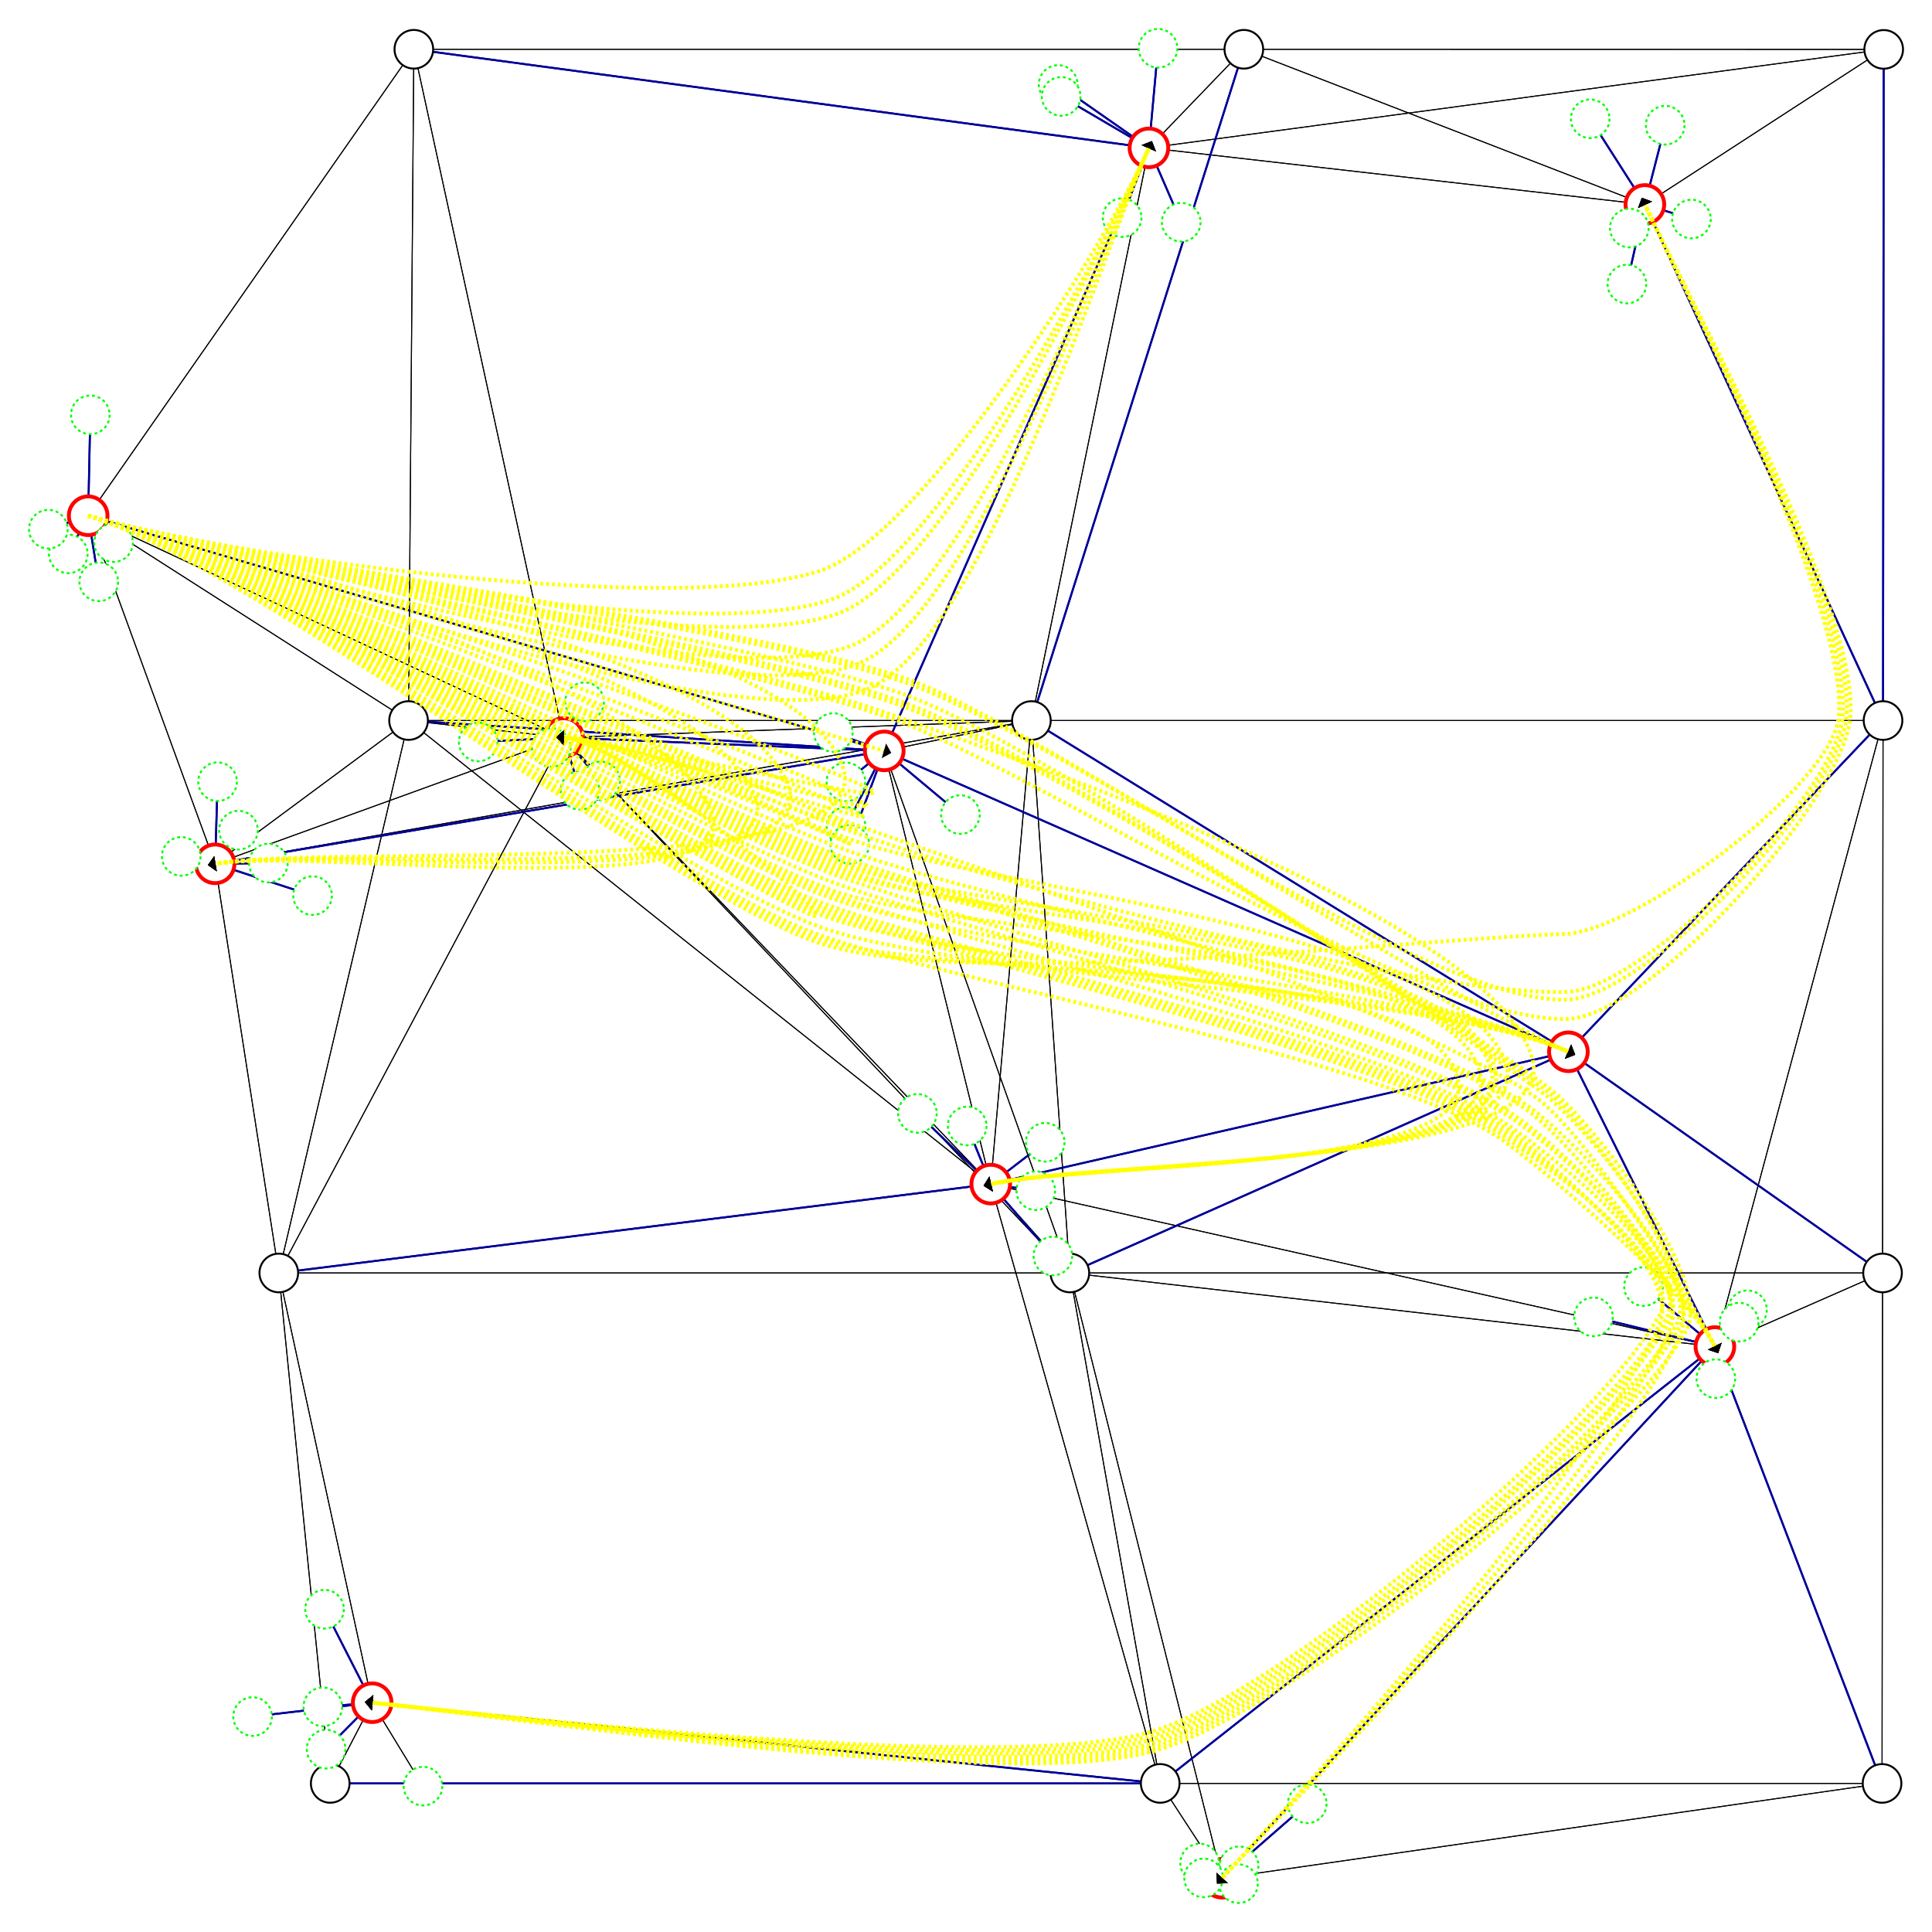 <svg version="1.1" xmlns="http://www.w3.org/2000/svg" viewBox="0 0 2000 2000" >
    <defs>
        <marker id="arrowhead" orient="auto" markerWidth="2" markerHeight="4" refX="0.1" refY="2">
            <path d="M0,0 V4 L2,2 Z" fill="#000000" />
        </marker>
    </defs>
    <style type="text/css">
        .device{
            fill:#FFFFFF;
            stroke:#000000;
            stroke-width:2;
        }
        .device-database{
            stroke:#FF0000;
            stroke-width:4;
        }
        .device-sensor{
            stroke:#00FF00;
            stroke-dasharray:3;
        }
        .connection{
            stroke-width:1;
            stroke:#000000;
        }
        .connectionInRouting{
            stroke-width:2;
            stroke:#000099;
        }
        .message{
            stroke-width:4;
            marker-end:url(#arrowhead);
            fill-opacity:0;
            stroke-dasharray:3;
        }
        .message-query{
            stroke:#FF0000;
        }
        .message-create{
            stroke:#00FF00;
        }
        .message-modify{
            stroke:#FFFF00;
        }
        .message-response{
            stroke:#FF00FF;
        }
        .message-operatorgraph{
            stroke:#00FFFF;
        }
        .message-intermediate{
            stroke:#0000FF;
        }
    </style>
    <rect width="100%" height="100%" fill="#FFFFFF"/>
    <line x1="1623.603" y1="1088.812" x2="915.378" y2="777.345" class="connection" />
    <line x1="1623.603" y1="1088.812" x2="1775.249" y2="1393.957" class="connection" />
    <line x1="1623.603" y1="1088.812" x2="1025.623" y2="1225.783" class="connection" />
    <line x1="1623.603" y1="1088.812" x2="1949.302" y2="745.897" class="connection" />
    <line x1="1623.603" y1="1088.812" x2="1067.71" y2="745.897" class="connection" />
    <line x1="1623.603" y1="1088.812" x2="1948.804" y2="1317.766" class="connection" />
    <line x1="1623.603" y1="1088.812" x2="1107.511" y2="1317.766" class="connection" />
    <line x1="1702.777" y1="211.664" x2="1750.98" y2="226.746" class="connection" />
    <line x1="1702.777" y1="211.664" x2="1723.812" y2="129.639" class="connection" />
    <line x1="1702.777" y1="211.664" x2="1686.654" y2="236.061" class="connection" />
    <line x1="1702.777" y1="211.664" x2="1646.162" y2="122.976" class="connection" />
    <line x1="1702.777" y1="211.664" x2="1684.134" y2="294.06" class="connection" />
    <line x1="1702.777" y1="211.664" x2="1189.371" y2="153.084" class="connection" />
    <line x1="1702.777" y1="211.664" x2="1950.0" y2="51.124" class="connection" />
    <line x1="1702.777" y1="211.664" x2="1287.61" y2="51.009" class="connection" />
    <line x1="1702.777" y1="211.664" x2="1949.302" y2="745.897" class="connection" />
    <line x1="1189.371" y1="153.084" x2="1095.418" y2="87.473" class="connection" />
    <line x1="1189.371" y1="153.084" x2="1161.619" y2="225.32" class="connection" />
    <line x1="1189.371" y1="153.084" x2="1198.783" y2="50.0" class="connection" />
    <line x1="1189.371" y1="153.084" x2="1222.778" y2="230.084" class="connection" />
    <line x1="1189.371" y1="153.084" x2="1098.537" y2="99.819" class="connection" />
    <line x1="1189.371" y1="153.084" x2="1702.777" y2="211.664" class="connection" />
    <line x1="1189.371" y1="153.084" x2="915.378" y2="777.345" class="connection" />
    <line x1="1189.371" y1="153.084" x2="1950.0" y2="51.124" class="connection" />
    <line x1="1189.371" y1="153.084" x2="1287.61" y2="51.009" class="connection" />
    <line x1="1189.371" y1="153.084" x2="428.406" y2="51.009" class="connection" />
    <line x1="1189.371" y1="153.084" x2="1067.71" y2="745.897" class="connection" />
    <line x1="915.378" y1="777.345" x2="875.812" y2="855.524" class="connection" />
    <line x1="915.378" y1="777.345" x2="875.699" y2="809.451" class="connection" />
    <line x1="915.378" y1="777.345" x2="994.198" y2="843.255" class="connection" />
    <line x1="915.378" y1="777.345" x2="862.603" y2="758.331" class="connection" />
    <line x1="915.378" y1="777.345" x2="879.723" y2="874.034" class="connection" />
    <line x1="915.378" y1="777.345" x2="1623.603" y2="1088.812" class="connection" />
    <line x1="915.378" y1="777.345" x2="1189.371" y2="153.084" class="connection" />
    <line x1="915.378" y1="777.345" x2="1025.623" y2="1225.783" class="connection" />
    <line x1="915.378" y1="777.345" x2="583.434" y2="763.518" class="connection" />
    <line x1="915.378" y1="777.345" x2="91.289" y2="533.897" class="connection" />
    <line x1="915.378" y1="777.345" x2="222.701" y2="894.231" class="connection" />
    <line x1="915.378" y1="777.345" x2="1067.71" y2="745.897" class="connection" />
    <line x1="915.378" y1="777.345" x2="422.934" y2="745.897" class="connection" />
    <line x1="915.378" y1="777.345" x2="1107.511" y2="1317.766" class="connection" />
    <line x1="1775.249" y1="1393.957" x2="1776.243" y2="1427.197" class="connection" />
    <line x1="1775.249" y1="1393.957" x2="1701.336" y2="1331.866" class="connection" />
    <line x1="1775.249" y1="1393.957" x2="1649.559" y2="1363.231" class="connection" />
    <line x1="1775.249" y1="1393.957" x2="1809" y2="1355.894" class="connection" />
    <line x1="1775.249" y1="1393.957" x2="1800.34" y2="1368.695" class="connection" />
    <line x1="1775.249" y1="1393.957" x2="1623.603" y2="1088.812" class="connection" />
    <line x1="1775.249" y1="1393.957" x2="1025.623" y2="1225.783" class="connection" />
    <line x1="1775.249" y1="1393.957" x2="1264.976" y2="1944.317" class="connection" />
    <line x1="1775.249" y1="1393.957" x2="1949.302" y2="745.897" class="connection" />
    <line x1="1775.249" y1="1393.957" x2="1948.804" y2="1317.766" class="connection" />
    <line x1="1775.249" y1="1393.957" x2="1107.511" y2="1317.766" class="connection" />
    <line x1="1775.249" y1="1393.957" x2="1948.307" y2="1846.175" class="connection" />
    <line x1="1775.249" y1="1393.957" x2="1201.043" y2="1846.175" class="connection" />
    <line x1="1025.623" y1="1225.783" x2="1089.966" y2="1300.23" class="connection" />
    <line x1="1025.623" y1="1225.783" x2="1081.982" y2="1182.499" class="connection" />
    <line x1="1025.623" y1="1225.783" x2="1001.232" y2="1165.628" class="connection" />
    <line x1="1025.623" y1="1225.783" x2="1072.244" y2="1232.585" class="connection" />
    <line x1="1025.623" y1="1225.783" x2="949.681" y2="1152.606" class="connection" />
    <line x1="1025.623" y1="1225.783" x2="1623.603" y2="1088.812" class="connection" />
    <line x1="1025.623" y1="1225.783" x2="915.378" y2="777.345" class="connection" />
    <line x1="1025.623" y1="1225.783" x2="1775.249" y2="1393.957" class="connection" />
    <line x1="1025.623" y1="1225.783" x2="583.434" y2="763.518" class="connection" />
    <line x1="1025.623" y1="1225.783" x2="1067.71" y2="745.897" class="connection" />
    <line x1="1025.623" y1="1225.783" x2="422.934" y2="745.897" class="connection" />
    <line x1="1025.623" y1="1225.783" x2="1107.511" y2="1317.766" class="connection" />
    <line x1="1025.623" y1="1225.783" x2="288.605" y2="1317.766" class="connection" />
    <line x1="1025.623" y1="1225.783" x2="1201.043" y2="1846.175" class="connection" />
    <line x1="1264.976" y1="1944.317" x2="1353.25" y2="1867.257" class="connection" />
    <line x1="1264.976" y1="1944.317" x2="1282.704" y2="1931.492" class="connection" />
    <line x1="1264.976" y1="1944.317" x2="1282.062" y2="1950.0" class="connection" />
    <line x1="1264.976" y1="1944.317" x2="1241.855" y2="1928.613" class="connection" />
    <line x1="1264.976" y1="1944.317" x2="1245.988" y2="1944.022" class="connection" />
    <line x1="1264.976" y1="1944.317" x2="1775.249" y2="1393.957" class="connection" />
    <line x1="1264.976" y1="1944.317" x2="1107.511" y2="1317.766" class="connection" />
    <line x1="1264.976" y1="1944.317" x2="1948.307" y2="1846.175" class="connection" />
    <line x1="1264.976" y1="1944.317" x2="1201.043" y2="1846.175" class="connection" />
    <line x1="583.434" y1="763.518" x2="621.768" y2="808.441" class="connection" />
    <line x1="583.434" y1="763.518" x2="600.398" y2="818.12" class="connection" />
    <line x1="583.434" y1="763.518" x2="605.155" y2="726.484" class="connection" />
    <line x1="583.434" y1="763.518" x2="495.076" y2="768.088" class="connection" />
    <line x1="583.434" y1="763.518" x2="570.723" y2="773.813" class="connection" />
    <line x1="583.434" y1="763.518" x2="915.378" y2="777.345" class="connection" />
    <line x1="583.434" y1="763.518" x2="1025.623" y2="1225.783" class="connection" />
    <line x1="583.434" y1="763.518" x2="91.289" y2="533.897" class="connection" />
    <line x1="583.434" y1="763.518" x2="222.701" y2="894.231" class="connection" />
    <line x1="583.434" y1="763.518" x2="428.406" y2="51.009" class="connection" />
    <line x1="583.434" y1="763.518" x2="1067.71" y2="745.897" class="connection" />
    <line x1="583.434" y1="763.518" x2="422.934" y2="745.897" class="connection" />
    <line x1="583.434" y1="763.518" x2="1107.511" y2="1317.766" class="connection" />
    <line x1="583.434" y1="763.518" x2="288.605" y2="1317.766" class="connection" />
    <line x1="91.289" y1="533.897" x2="102.237" y2="602.285" class="connection" />
    <line x1="91.289" y1="533.897" x2="70.703" y2="573.368" class="connection" />
    <line x1="91.289" y1="533.897" x2="117.566" y2="561.737" class="connection" />
    <line x1="91.289" y1="533.897" x2="93.49" y2="429.444" class="connection" />
    <line x1="91.289" y1="533.897" x2="50.0" y2="547.846" class="connection" />
    <line x1="91.289" y1="533.897" x2="915.378" y2="777.345" class="connection" />
    <line x1="91.289" y1="533.897" x2="583.434" y2="763.518" class="connection" />
    <line x1="91.289" y1="533.897" x2="222.701" y2="894.231" class="connection" />
    <line x1="91.289" y1="533.897" x2="428.406" y2="51.009" class="connection" />
    <line x1="91.289" y1="533.897" x2="422.934" y2="745.897" class="connection" />
    <line x1="222.701" y1="894.231" x2="246.86" y2="859.39" class="connection" />
    <line x1="222.701" y1="894.231" x2="277.795" y2="893.501" class="connection" />
    <line x1="222.701" y1="894.231" x2="225.254" y2="809.208" class="connection" />
    <line x1="222.701" y1="894.231" x2="323.582" y2="927.15" class="connection" />
    <line x1="222.701" y1="894.231" x2="187.621" y2="886.54" class="connection" />
    <line x1="222.701" y1="894.231" x2="915.378" y2="777.345" class="connection" />
    <line x1="222.701" y1="894.231" x2="583.434" y2="763.518" class="connection" />
    <line x1="222.701" y1="894.231" x2="91.289" y2="533.897" class="connection" />
    <line x1="222.701" y1="894.231" x2="1067.71" y2="745.897" class="connection" />
    <line x1="222.701" y1="894.231" x2="422.934" y2="745.897" class="connection" />
    <line x1="222.701" y1="894.231" x2="288.605" y2="1317.766" class="connection" />
    <line x1="385.288" y1="1762.644" x2="261.493" y2="1776.984" class="connection" />
    <line x1="385.288" y1="1762.644" x2="337.569" y2="1810.723" class="connection" />
    <line x1="385.288" y1="1762.644" x2="335.971" y2="1665.874" class="connection" />
    <line x1="385.288" y1="1762.644" x2="334.22" y2="1766.922" class="connection" />
    <line x1="385.288" y1="1762.644" x2="437.889" y2="1849.022" class="connection" />
    <line x1="385.288" y1="1762.644" x2="288.605" y2="1317.766" class="connection" />
    <line x1="385.288" y1="1762.644" x2="1201.043" y2="1846.175" class="connection" />
    <line x1="385.288" y1="1762.644" x2="341.839" y2="1846.175" class="connection" />
    <line x1="1950.0" y1="51.124" x2="1702.777" y2="211.664" class="connection" />
    <line x1="1950.0" y1="51.124" x2="1189.371" y2="153.084" class="connection" />
    <line x1="1950.0" y1="51.124" x2="1287.61" y2="51.009" class="connection" />
    <line x1="1950.0" y1="51.124" x2="1949.302" y2="745.897" class="connection" />
    <line x1="1287.61" y1="51.009" x2="1702.777" y2="211.664" class="connection" />
    <line x1="1287.61" y1="51.009" x2="1189.371" y2="153.084" class="connection" />
    <line x1="1287.61" y1="51.009" x2="1950.0" y2="51.124" class="connection" />
    <line x1="1287.61" y1="51.009" x2="428.406" y2="51.009" class="connection" />
    <line x1="1287.61" y1="51.009" x2="1067.71" y2="745.897" class="connection" />
    <line x1="428.406" y1="51.009" x2="1189.371" y2="153.084" class="connection" />
    <line x1="428.406" y1="51.009" x2="583.434" y2="763.518" class="connection" />
    <line x1="428.406" y1="51.009" x2="91.289" y2="533.897" class="connection" />
    <line x1="428.406" y1="51.009" x2="1287.61" y2="51.009" class="connection" />
    <line x1="428.406" y1="51.009" x2="422.934" y2="745.897" class="connection" />
    <line x1="1949.302" y1="745.897" x2="1623.603" y2="1088.812" class="connection" />
    <line x1="1949.302" y1="745.897" x2="1702.777" y2="211.664" class="connection" />
    <line x1="1949.302" y1="745.897" x2="1775.249" y2="1393.957" class="connection" />
    <line x1="1949.302" y1="745.897" x2="1950.0" y2="51.124" class="connection" />
    <line x1="1949.302" y1="745.897" x2="1067.71" y2="745.897" class="connection" />
    <line x1="1949.302" y1="745.897" x2="1948.804" y2="1317.766" class="connection" />
    <line x1="1067.71" y1="745.897" x2="1623.603" y2="1088.812" class="connection" />
    <line x1="1067.71" y1="745.897" x2="1189.371" y2="153.084" class="connection" />
    <line x1="1067.71" y1="745.897" x2="915.378" y2="777.345" class="connection" />
    <line x1="1067.71" y1="745.897" x2="1025.623" y2="1225.783" class="connection" />
    <line x1="1067.71" y1="745.897" x2="583.434" y2="763.518" class="connection" />
    <line x1="1067.71" y1="745.897" x2="222.701" y2="894.231" class="connection" />
    <line x1="1067.71" y1="745.897" x2="1287.61" y2="51.009" class="connection" />
    <line x1="1067.71" y1="745.897" x2="1949.302" y2="745.897" class="connection" />
    <line x1="1067.71" y1="745.897" x2="422.934" y2="745.897" class="connection" />
    <line x1="1067.71" y1="745.897" x2="1107.511" y2="1317.766" class="connection" />
    <line x1="422.934" y1="745.897" x2="915.378" y2="777.345" class="connection" />
    <line x1="422.934" y1="745.897" x2="1025.623" y2="1225.783" class="connection" />
    <line x1="422.934" y1="745.897" x2="583.434" y2="763.518" class="connection" />
    <line x1="422.934" y1="745.897" x2="91.289" y2="533.897" class="connection" />
    <line x1="422.934" y1="745.897" x2="222.701" y2="894.231" class="connection" />
    <line x1="422.934" y1="745.897" x2="428.406" y2="51.009" class="connection" />
    <line x1="422.934" y1="745.897" x2="1067.71" y2="745.897" class="connection" />
    <line x1="422.934" y1="745.897" x2="288.605" y2="1317.766" class="connection" />
    <line x1="1948.804" y1="1317.766" x2="1623.603" y2="1088.812" class="connection" />
    <line x1="1948.804" y1="1317.766" x2="1775.249" y2="1393.957" class="connection" />
    <line x1="1948.804" y1="1317.766" x2="1949.302" y2="745.897" class="connection" />
    <line x1="1948.804" y1="1317.766" x2="1107.511" y2="1317.766" class="connection" />
    <line x1="1948.804" y1="1317.766" x2="1948.307" y2="1846.175" class="connection" />
    <line x1="1107.511" y1="1317.766" x2="1623.603" y2="1088.812" class="connection" />
    <line x1="1107.511" y1="1317.766" x2="915.378" y2="777.345" class="connection" />
    <line x1="1107.511" y1="1317.766" x2="1775.249" y2="1393.957" class="connection" />
    <line x1="1107.511" y1="1317.766" x2="1025.623" y2="1225.783" class="connection" />
    <line x1="1107.511" y1="1317.766" x2="1264.976" y2="1944.317" class="connection" />
    <line x1="1107.511" y1="1317.766" x2="583.434" y2="763.518" class="connection" />
    <line x1="1107.511" y1="1317.766" x2="1067.71" y2="745.897" class="connection" />
    <line x1="1107.511" y1="1317.766" x2="1948.804" y2="1317.766" class="connection" />
    <line x1="1107.511" y1="1317.766" x2="288.605" y2="1317.766" class="connection" />
    <line x1="1107.511" y1="1317.766" x2="1201.043" y2="1846.175" class="connection" />
    <line x1="288.605" y1="1317.766" x2="1025.623" y2="1225.783" class="connection" />
    <line x1="288.605" y1="1317.766" x2="583.434" y2="763.518" class="connection" />
    <line x1="288.605" y1="1317.766" x2="222.701" y2="894.231" class="connection" />
    <line x1="288.605" y1="1317.766" x2="385.288" y2="1762.644" class="connection" />
    <line x1="288.605" y1="1317.766" x2="422.934" y2="745.897" class="connection" />
    <line x1="288.605" y1="1317.766" x2="1107.511" y2="1317.766" class="connection" />
    <line x1="288.605" y1="1317.766" x2="341.839" y2="1846.175" class="connection" />
    <line x1="1948.307" y1="1846.175" x2="1775.249" y2="1393.957" class="connection" />
    <line x1="1948.307" y1="1846.175" x2="1264.976" y2="1944.317" class="connection" />
    <line x1="1948.307" y1="1846.175" x2="1948.804" y2="1317.766" class="connection" />
    <line x1="1948.307" y1="1846.175" x2="1201.043" y2="1846.175" class="connection" />
    <line x1="1201.043" y1="1846.175" x2="1775.249" y2="1393.957" class="connection" />
    <line x1="1201.043" y1="1846.175" x2="1025.623" y2="1225.783" class="connection" />
    <line x1="1201.043" y1="1846.175" x2="1264.976" y2="1944.317" class="connection" />
    <line x1="1201.043" y1="1846.175" x2="385.288" y2="1762.644" class="connection" />
    <line x1="1201.043" y1="1846.175" x2="1107.511" y2="1317.766" class="connection" />
    <line x1="1201.043" y1="1846.175" x2="1948.307" y2="1846.175" class="connection" />
    <line x1="1201.043" y1="1846.175" x2="341.839" y2="1846.175" class="connection" />
    <line x1="341.839" y1="1846.175" x2="385.288" y2="1762.644" class="connection" />
    <line x1="341.839" y1="1846.175" x2="288.605" y2="1317.766" class="connection" />
    <line x1="341.839" y1="1846.175" x2="1201.043" y2="1846.175" class="connection" />
    <line x1="1750.98" y1="226.746" x2="1702.777" y2="211.664" class="connection" />
    <line x1="1723.812" y1="129.639" x2="1702.777" y2="211.664" class="connection" />
    <line x1="1686.654" y1="236.061" x2="1702.777" y2="211.664" class="connection" />
    <line x1="1646.162" y1="122.976" x2="1702.777" y2="211.664" class="connection" />
    <line x1="1684.134" y1="294.06" x2="1702.777" y2="211.664" class="connection" />
    <line x1="1095.418" y1="87.473" x2="1189.371" y2="153.084" class="connection" />
    <line x1="1161.619" y1="225.32" x2="1189.371" y2="153.084" class="connection" />
    <line x1="1198.783" y1="50.0" x2="1189.371" y2="153.084" class="connection" />
    <line x1="1222.778" y1="230.084" x2="1189.371" y2="153.084" class="connection" />
    <line x1="1098.537" y1="99.819" x2="1189.371" y2="153.084" class="connection" />
    <line x1="875.812" y1="855.524" x2="915.378" y2="777.345" class="connection" />
    <line x1="875.699" y1="809.451" x2="915.378" y2="777.345" class="connection" />
    <line x1="994.198" y1="843.255" x2="915.378" y2="777.345" class="connection" />
    <line x1="862.603" y1="758.331" x2="915.378" y2="777.345" class="connection" />
    <line x1="879.723" y1="874.034" x2="915.378" y2="777.345" class="connection" />
    <line x1="1776.243" y1="1427.197" x2="1775.249" y2="1393.957" class="connection" />
    <line x1="1701.336" y1="1331.866" x2="1775.249" y2="1393.957" class="connection" />
    <line x1="1649.559" y1="1363.231" x2="1775.249" y2="1393.957" class="connection" />
    <line x1="1809" y1="1355.894" x2="1775.249" y2="1393.957" class="connection" />
    <line x1="1800.34" y1="1368.695" x2="1775.249" y2="1393.957" class="connection" />
    <line x1="1089.966" y1="1300.23" x2="1025.623" y2="1225.783" class="connection" />
    <line x1="1081.982" y1="1182.499" x2="1025.623" y2="1225.783" class="connection" />
    <line x1="1001.232" y1="1165.628" x2="1025.623" y2="1225.783" class="connection" />
    <line x1="1072.244" y1="1232.585" x2="1025.623" y2="1225.783" class="connection" />
    <line x1="949.681" y1="1152.606" x2="1025.623" y2="1225.783" class="connection" />
    <line x1="1353.25" y1="1867.257" x2="1264.976" y2="1944.317" class="connection" />
    <line x1="1282.704" y1="1931.492" x2="1264.976" y2="1944.317" class="connection" />
    <line x1="1282.062" y1="1950.0" x2="1264.976" y2="1944.317" class="connection" />
    <line x1="1241.855" y1="1928.613" x2="1264.976" y2="1944.317" class="connection" />
    <line x1="1245.988" y1="1944.022" x2="1264.976" y2="1944.317" class="connection" />
    <line x1="621.768" y1="808.441" x2="583.434" y2="763.518" class="connection" />
    <line x1="600.398" y1="818.12" x2="583.434" y2="763.518" class="connection" />
    <line x1="605.155" y1="726.484" x2="583.434" y2="763.518" class="connection" />
    <line x1="495.076" y1="768.088" x2="583.434" y2="763.518" class="connection" />
    <line x1="570.723" y1="773.813" x2="583.434" y2="763.518" class="connection" />
    <line x1="102.237" y1="602.285" x2="91.289" y2="533.897" class="connection" />
    <line x1="70.703" y1="573.368" x2="91.289" y2="533.897" class="connection" />
    <line x1="117.566" y1="561.737" x2="91.289" y2="533.897" class="connection" />
    <line x1="93.49" y1="429.444" x2="91.289" y2="533.897" class="connection" />
    <line x1="50.0" y1="547.846" x2="91.289" y2="533.897" class="connection" />
    <line x1="246.86" y1="859.39" x2="222.701" y2="894.231" class="connection" />
    <line x1="277.795" y1="893.501" x2="222.701" y2="894.231" class="connection" />
    <line x1="225.254" y1="809.208" x2="222.701" y2="894.231" class="connection" />
    <line x1="323.582" y1="927.15" x2="222.701" y2="894.231" class="connection" />
    <line x1="187.621" y1="886.54" x2="222.701" y2="894.231" class="connection" />
    <line x1="261.493" y1="1776.984" x2="385.288" y2="1762.644" class="connection" />
    <line x1="337.569" y1="1810.723" x2="385.288" y2="1762.644" class="connection" />
    <line x1="335.971" y1="1665.874" x2="385.288" y2="1762.644" class="connection" />
    <line x1="334.22" y1="1766.922" x2="385.288" y2="1762.644" class="connection" />
    <line x1="437.889" y1="1849.022" x2="385.288" y2="1762.644" class="connection" />
    <line x1="1623.603" y1="1088.812" x2="1623.603" y2="1088.812" class="connectionInRouting" />
    <line x1="1623.603" y1="1088.812" x2="1949.302" y2="745.897" class="connectionInRouting" />
    <line x1="1623.603" y1="1088.812" x2="915.378" y2="777.345" class="connectionInRouting" />
    <line x1="1623.603" y1="1088.812" x2="1775.249" y2="1393.957" class="connectionInRouting" />
    <line x1="1623.603" y1="1088.812" x2="1025.623" y2="1225.783" class="connectionInRouting" />
    <line x1="1623.603" y1="1088.812" x2="1067.71" y2="745.897" class="connectionInRouting" />
    <line x1="1623.603" y1="1088.812" x2="1948.804" y2="1317.766" class="connectionInRouting" />
    <line x1="1623.603" y1="1088.812" x2="1107.511" y2="1317.766" class="connectionInRouting" />
    <line x1="1702.777" y1="211.664" x2="1949.302" y2="745.897" class="connectionInRouting" />
    <line x1="1702.777" y1="211.664" x2="1750.98" y2="226.746" class="connectionInRouting" />
    <line x1="1702.777" y1="211.664" x2="1723.812" y2="129.639" class="connectionInRouting" />
    <line x1="1702.777" y1="211.664" x2="1686.654" y2="236.061" class="connectionInRouting" />
    <line x1="1702.777" y1="211.664" x2="1646.162" y2="122.976" class="connectionInRouting" />
    <line x1="1702.777" y1="211.664" x2="1684.134" y2="294.06" class="connectionInRouting" />
    <line x1="1189.371" y1="153.084" x2="915.378" y2="777.345" class="connectionInRouting" />
    <line x1="1189.371" y1="153.084" x2="428.406" y2="51.009" class="connectionInRouting" />
    <line x1="1189.371" y1="153.084" x2="1095.418" y2="87.473" class="connectionInRouting" />
    <line x1="1189.371" y1="153.084" x2="1161.619" y2="225.32" class="connectionInRouting" />
    <line x1="1189.371" y1="153.084" x2="1198.783" y2="50.0" class="connectionInRouting" />
    <line x1="1189.371" y1="153.084" x2="1222.778" y2="230.084" class="connectionInRouting" />
    <line x1="1189.371" y1="153.084" x2="1098.537" y2="99.819" class="connectionInRouting" />
    <line x1="915.378" y1="777.345" x2="1623.603" y2="1088.812" class="connectionInRouting" />
    <line x1="915.378" y1="777.345" x2="1189.371" y2="153.084" class="connectionInRouting" />
    <line x1="915.378" y1="777.345" x2="583.434" y2="763.518" class="connectionInRouting" />
    <line x1="915.378" y1="777.345" x2="91.289" y2="533.897" class="connectionInRouting" />
    <line x1="915.378" y1="777.345" x2="222.701" y2="894.231" class="connectionInRouting" />
    <line x1="915.378" y1="777.345" x2="422.934" y2="745.897" class="connectionInRouting" />
    <line x1="915.378" y1="777.345" x2="875.812" y2="855.524" class="connectionInRouting" />
    <line x1="915.378" y1="777.345" x2="875.699" y2="809.451" class="connectionInRouting" />
    <line x1="915.378" y1="777.345" x2="994.198" y2="843.255" class="connectionInRouting" />
    <line x1="915.378" y1="777.345" x2="862.603" y2="758.331" class="connectionInRouting" />
    <line x1="915.378" y1="777.345" x2="879.723" y2="874.034" class="connectionInRouting" />
    <line x1="1775.249" y1="1393.957" x2="1623.603" y2="1088.812" class="connectionInRouting" />
    <line x1="1775.249" y1="1393.957" x2="1264.976" y2="1944.317" class="connectionInRouting" />
    <line x1="1775.249" y1="1393.957" x2="1201.043" y2="1846.175" class="connectionInRouting" />
    <line x1="1775.249" y1="1393.957" x2="1948.307" y2="1846.175" class="connectionInRouting" />
    <line x1="1775.249" y1="1393.957" x2="1776.243" y2="1427.197" class="connectionInRouting" />
    <line x1="1775.249" y1="1393.957" x2="1701.336" y2="1331.866" class="connectionInRouting" />
    <line x1="1775.249" y1="1393.957" x2="1649.559" y2="1363.231" class="connectionInRouting" />
    <line x1="1775.249" y1="1393.957" x2="1809" y2="1355.894" class="connectionInRouting" />
    <line x1="1775.249" y1="1393.957" x2="1800.34" y2="1368.695" class="connectionInRouting" />
    <line x1="1025.623" y1="1225.783" x2="1623.603" y2="1088.812" class="connectionInRouting" />
    <line x1="1025.623" y1="1225.783" x2="288.605" y2="1317.766" class="connectionInRouting" />
    <line x1="1025.623" y1="1225.783" x2="1089.966" y2="1300.23" class="connectionInRouting" />
    <line x1="1025.623" y1="1225.783" x2="1081.982" y2="1182.499" class="connectionInRouting" />
    <line x1="1025.623" y1="1225.783" x2="1001.232" y2="1165.628" class="connectionInRouting" />
    <line x1="1025.623" y1="1225.783" x2="1072.244" y2="1232.585" class="connectionInRouting" />
    <line x1="1025.623" y1="1225.783" x2="949.681" y2="1152.606" class="connectionInRouting" />
    <line x1="1264.976" y1="1944.317" x2="1775.249" y2="1393.957" class="connectionInRouting" />
    <line x1="1264.976" y1="1944.317" x2="1353.25" y2="1867.257" class="connectionInRouting" />
    <line x1="1264.976" y1="1944.317" x2="1282.704" y2="1931.492" class="connectionInRouting" />
    <line x1="1264.976" y1="1944.317" x2="1282.062" y2="1950.0" class="connectionInRouting" />
    <line x1="1264.976" y1="1944.317" x2="1241.855" y2="1928.613" class="connectionInRouting" />
    <line x1="1264.976" y1="1944.317" x2="1245.988" y2="1944.022" class="connectionInRouting" />
    <line x1="583.434" y1="763.518" x2="915.378" y2="777.345" class="connectionInRouting" />
    <line x1="583.434" y1="763.518" x2="621.768" y2="808.441" class="connectionInRouting" />
    <line x1="583.434" y1="763.518" x2="600.398" y2="818.12" class="connectionInRouting" />
    <line x1="583.434" y1="763.518" x2="605.155" y2="726.484" class="connectionInRouting" />
    <line x1="583.434" y1="763.518" x2="495.076" y2="768.088" class="connectionInRouting" />
    <line x1="583.434" y1="763.518" x2="570.723" y2="773.813" class="connectionInRouting" />
    <line x1="91.289" y1="533.897" x2="915.378" y2="777.345" class="connectionInRouting" />
    <line x1="91.289" y1="533.897" x2="102.237" y2="602.285" class="connectionInRouting" />
    <line x1="91.289" y1="533.897" x2="70.703" y2="573.368" class="connectionInRouting" />
    <line x1="91.289" y1="533.897" x2="117.566" y2="561.737" class="connectionInRouting" />
    <line x1="91.289" y1="533.897" x2="93.49" y2="429.444" class="connectionInRouting" />
    <line x1="91.289" y1="533.897" x2="50.0" y2="547.846" class="connectionInRouting" />
    <line x1="222.701" y1="894.231" x2="915.378" y2="777.345" class="connectionInRouting" />
    <line x1="222.701" y1="894.231" x2="246.86" y2="859.39" class="connectionInRouting" />
    <line x1="222.701" y1="894.231" x2="277.795" y2="893.501" class="connectionInRouting" />
    <line x1="222.701" y1="894.231" x2="225.254" y2="809.208" class="connectionInRouting" />
    <line x1="222.701" y1="894.231" x2="323.582" y2="927.15" class="connectionInRouting" />
    <line x1="222.701" y1="894.231" x2="187.621" y2="886.54" class="connectionInRouting" />
    <line x1="385.288" y1="1762.644" x2="1201.043" y2="1846.175" class="connectionInRouting" />
    <line x1="385.288" y1="1762.644" x2="261.493" y2="1776.984" class="connectionInRouting" />
    <line x1="385.288" y1="1762.644" x2="337.569" y2="1810.723" class="connectionInRouting" />
    <line x1="385.288" y1="1762.644" x2="335.971" y2="1665.874" class="connectionInRouting" />
    <line x1="385.288" y1="1762.644" x2="334.22" y2="1766.922" class="connectionInRouting" />
    <line x1="1950.0" y1="51.124" x2="1949.302" y2="745.897" class="connectionInRouting" />
    <line x1="1287.61" y1="51.009" x2="1067.71" y2="745.897" class="connectionInRouting" />
    <line x1="428.406" y1="51.009" x2="1189.371" y2="153.084" class="connectionInRouting" />
    <line x1="1949.302" y1="745.897" x2="1623.603" y2="1088.812" class="connectionInRouting" />
    <line x1="1949.302" y1="745.897" x2="1702.777" y2="211.664" class="connectionInRouting" />
    <line x1="1949.302" y1="745.897" x2="1950.0" y2="51.124" class="connectionInRouting" />
    <line x1="1067.71" y1="745.897" x2="1623.603" y2="1088.812" class="connectionInRouting" />
    <line x1="1067.71" y1="745.897" x2="1287.61" y2="51.009" class="connectionInRouting" />
    <line x1="422.934" y1="745.897" x2="915.378" y2="777.345" class="connectionInRouting" />
    <line x1="1948.804" y1="1317.766" x2="1623.603" y2="1088.812" class="connectionInRouting" />
    <line x1="1107.511" y1="1317.766" x2="1623.603" y2="1088.812" class="connectionInRouting" />
    <line x1="288.605" y1="1317.766" x2="1025.623" y2="1225.783" class="connectionInRouting" />
    <line x1="1948.307" y1="1846.175" x2="1775.249" y2="1393.957" class="connectionInRouting" />
    <line x1="1201.043" y1="1846.175" x2="1775.249" y2="1393.957" class="connectionInRouting" />
    <line x1="1201.043" y1="1846.175" x2="385.288" y2="1762.644" class="connectionInRouting" />
    <line x1="1201.043" y1="1846.175" x2="341.839" y2="1846.175" class="connectionInRouting" />
    <line x1="341.839" y1="1846.175" x2="1201.043" y2="1846.175" class="connectionInRouting" />
    <line x1="1750.98" y1="226.746" x2="1702.777" y2="211.664" class="connectionInRouting" />
    <line x1="1723.812" y1="129.639" x2="1702.777" y2="211.664" class="connectionInRouting" />
    <line x1="1686.654" y1="236.061" x2="1702.777" y2="211.664" class="connectionInRouting" />
    <line x1="1646.162" y1="122.976" x2="1702.777" y2="211.664" class="connectionInRouting" />
    <line x1="1684.134" y1="294.06" x2="1702.777" y2="211.664" class="connectionInRouting" />
    <line x1="1095.418" y1="87.473" x2="1189.371" y2="153.084" class="connectionInRouting" />
    <line x1="1161.619" y1="225.32" x2="1189.371" y2="153.084" class="connectionInRouting" />
    <line x1="1198.783" y1="50.0" x2="1189.371" y2="153.084" class="connectionInRouting" />
    <line x1="1222.778" y1="230.084" x2="1189.371" y2="153.084" class="connectionInRouting" />
    <line x1="1098.537" y1="99.819" x2="1189.371" y2="153.084" class="connectionInRouting" />
    <line x1="875.812" y1="855.524" x2="915.378" y2="777.345" class="connectionInRouting" />
    <line x1="875.699" y1="809.451" x2="915.378" y2="777.345" class="connectionInRouting" />
    <line x1="994.198" y1="843.255" x2="915.378" y2="777.345" class="connectionInRouting" />
    <line x1="862.603" y1="758.331" x2="915.378" y2="777.345" class="connectionInRouting" />
    <line x1="879.723" y1="874.034" x2="915.378" y2="777.345" class="connectionInRouting" />
    <line x1="1776.243" y1="1427.197" x2="1775.249" y2="1393.957" class="connectionInRouting" />
    <line x1="1701.336" y1="1331.866" x2="1775.249" y2="1393.957" class="connectionInRouting" />
    <line x1="1649.559" y1="1363.231" x2="1775.249" y2="1393.957" class="connectionInRouting" />
    <line x1="1809" y1="1355.894" x2="1775.249" y2="1393.957" class="connectionInRouting" />
    <line x1="1800.34" y1="1368.695" x2="1775.249" y2="1393.957" class="connectionInRouting" />
    <line x1="1089.966" y1="1300.23" x2="1025.623" y2="1225.783" class="connectionInRouting" />
    <line x1="1081.982" y1="1182.499" x2="1025.623" y2="1225.783" class="connectionInRouting" />
    <line x1="1001.232" y1="1165.628" x2="1025.623" y2="1225.783" class="connectionInRouting" />
    <line x1="1072.244" y1="1232.585" x2="1025.623" y2="1225.783" class="connectionInRouting" />
    <line x1="949.681" y1="1152.606" x2="1025.623" y2="1225.783" class="connectionInRouting" />
    <line x1="1353.25" y1="1867.257" x2="1264.976" y2="1944.317" class="connectionInRouting" />
    <line x1="1282.704" y1="1931.492" x2="1264.976" y2="1944.317" class="connectionInRouting" />
    <line x1="1282.062" y1="1950.0" x2="1264.976" y2="1944.317" class="connectionInRouting" />
    <line x1="1241.855" y1="1928.613" x2="1264.976" y2="1944.317" class="connectionInRouting" />
    <line x1="1245.988" y1="1944.022" x2="1264.976" y2="1944.317" class="connectionInRouting" />
    <line x1="621.768" y1="808.441" x2="583.434" y2="763.518" class="connectionInRouting" />
    <line x1="600.398" y1="818.12" x2="583.434" y2="763.518" class="connectionInRouting" />
    <line x1="605.155" y1="726.484" x2="583.434" y2="763.518" class="connectionInRouting" />
    <line x1="495.076" y1="768.088" x2="583.434" y2="763.518" class="connectionInRouting" />
    <line x1="570.723" y1="773.813" x2="583.434" y2="763.518" class="connectionInRouting" />
    <line x1="102.237" y1="602.285" x2="91.289" y2="533.897" class="connectionInRouting" />
    <line x1="70.703" y1="573.368" x2="91.289" y2="533.897" class="connectionInRouting" />
    <line x1="117.566" y1="561.737" x2="91.289" y2="533.897" class="connectionInRouting" />
    <line x1="93.49" y1="429.444" x2="91.289" y2="533.897" class="connectionInRouting" />
    <line x1="50.0" y1="547.846" x2="91.289" y2="533.897" class="connectionInRouting" />
    <line x1="246.86" y1="859.39" x2="222.701" y2="894.231" class="connectionInRouting" />
    <line x1="277.795" y1="893.501" x2="222.701" y2="894.231" class="connectionInRouting" />
    <line x1="225.254" y1="809.208" x2="222.701" y2="894.231" class="connectionInRouting" />
    <line x1="323.582" y1="927.15" x2="222.701" y2="894.231" class="connectionInRouting" />
    <line x1="187.621" y1="886.54" x2="222.701" y2="894.231" class="connectionInRouting" />
    <line x1="261.493" y1="1776.984" x2="385.288" y2="1762.644" class="connectionInRouting" />
    <line x1="337.569" y1="1810.723" x2="385.288" y2="1762.644" class="connectionInRouting" />
    <line x1="335.971" y1="1665.874" x2="385.288" y2="1762.644" class="connectionInRouting" />
    <line x1="334.22" y1="1766.922" x2="385.288" y2="1762.644" class="connectionInRouting" />
    <circle cx="1623.603" cy="1088.812" r="20.0" class="device device-database" />
    <circle cx="1702.777" cy="211.664" r="20.0" class="device device-database" />
    <circle cx="1189.371" cy="153.084" r="20.0" class="device device-database" />
    <circle cx="915.378" cy="777.345" r="20.0" class="device device-database" />
    <circle cx="1775.249" cy="1393.957" r="20.0" class="device device-database" />
    <circle cx="1025.623" cy="1225.783" r="20.0" class="device device-database" />
    <circle cx="1264.976" cy="1944.317" r="20.0" class="device device-database" />
    <circle cx="583.434" cy="763.518" r="20.0" class="device device-database" />
    <circle cx="91.289" cy="533.897" r="20.0" class="device device-database" />
    <circle cx="222.701" cy="894.231" r="20.0" class="device device-database" />
    <circle cx="385.288" cy="1762.644" r="20.0" class="device device-database" />
    <circle cx="1950.0" cy="51.124" r="20.0" class="device" />
    <circle cx="1287.61" cy="51.009" r="20.0" class="device" />
    <circle cx="428.406" cy="51.009" r="20.0" class="device" />
    <circle cx="1949.302" cy="745.897" r="20.0" class="device" />
    <circle cx="1067.71" cy="745.897" r="20.0" class="device" />
    <circle cx="422.934" cy="745.897" r="20.0" class="device" />
    <circle cx="1948.804" cy="1317.766" r="20.0" class="device" />
    <circle cx="1107.511" cy="1317.766" r="20.0" class="device" />
    <circle cx="288.605" cy="1317.766" r="20.0" class="device" />
    <circle cx="1948.307" cy="1846.175" r="20.0" class="device" />
    <circle cx="1201.043" cy="1846.175" r="20.0" class="device" />
    <circle cx="341.839" cy="1846.175" r="20.0" class="device" />
    <circle cx="1750.98" cy="226.746" r="20.0" class="device device-sensor" />
    <circle cx="1723.812" cy="129.639" r="20.0" class="device device-sensor" />
    <circle cx="1686.654" cy="236.061" r="20.0" class="device device-sensor" />
    <circle cx="1646.162" cy="122.976" r="20.0" class="device device-sensor" />
    <circle cx="1684.134" cy="294.06" r="20.0" class="device device-sensor" />
    <circle cx="1095.418" cy="87.473" r="20.0" class="device device-sensor" />
    <circle cx="1161.619" cy="225.32" r="20.0" class="device device-sensor" />
    <circle cx="1198.783" cy="50.0" r="20.0" class="device device-sensor" />
    <circle cx="1222.778" cy="230.084" r="20.0" class="device device-sensor" />
    <circle cx="1098.537" cy="99.819" r="20.0" class="device device-sensor" />
    <circle cx="875.812" cy="855.524" r="20.0" class="device device-sensor" />
    <circle cx="875.699" cy="809.451" r="20.0" class="device device-sensor" />
    <circle cx="994.198" cy="843.255" r="20.0" class="device device-sensor" />
    <circle cx="862.603" cy="758.331" r="20.0" class="device device-sensor" />
    <circle cx="879.723" cy="874.034" r="20.0" class="device device-sensor" />
    <circle cx="1776.243" cy="1427.197" r="20.0" class="device device-sensor" />
    <circle cx="1701.336" cy="1331.866" r="20.0" class="device device-sensor" />
    <circle cx="1649.559" cy="1363.231" r="20.0" class="device device-sensor" />
    <circle cx="1809" cy="1355.894" r="20.0" class="device device-sensor" />
    <circle cx="1800.34" cy="1368.695" r="20.0" class="device device-sensor" />
    <circle cx="1089.966" cy="1300.23" r="20.0" class="device device-sensor" />
    <circle cx="1081.982" cy="1182.499" r="20.0" class="device device-sensor" />
    <circle cx="1001.232" cy="1165.628" r="20.0" class="device device-sensor" />
    <circle cx="1072.244" cy="1232.585" r="20.0" class="device device-sensor" />
    <circle cx="949.681" cy="1152.606" r="20.0" class="device device-sensor" />
    <circle cx="1353.25" cy="1867.257" r="20.0" class="device device-sensor" />
    <circle cx="1282.704" cy="1931.492" r="20.0" class="device device-sensor" />
    <circle cx="1282.062" cy="1950.0" r="20.0" class="device device-sensor" />
    <circle cx="1241.855" cy="1928.613" r="20.0" class="device device-sensor" />
    <circle cx="1245.988" cy="1944.022" r="20.0" class="device device-sensor" />
    <circle cx="621.768" cy="808.441" r="20.0" class="device device-sensor" />
    <circle cx="600.398" cy="818.12" r="20.0" class="device device-sensor" />
    <circle cx="605.155" cy="726.484" r="20.0" class="device device-sensor" />
    <circle cx="495.076" cy="768.088" r="20.0" class="device device-sensor" />
    <circle cx="570.723" cy="773.813" r="20.0" class="device device-sensor" />
    <circle cx="102.237" cy="602.285" r="20.0" class="device device-sensor" />
    <circle cx="70.703" cy="573.368" r="20.0" class="device device-sensor" />
    <circle cx="117.566" cy="561.737" r="20.0" class="device device-sensor" />
    <circle cx="93.49" cy="429.444" r="20.0" class="device device-sensor" />
    <circle cx="50.0" cy="547.846" r="20.0" class="device device-sensor" />
    <circle cx="246.86" cy="859.39" r="20.0" class="device device-sensor" />
    <circle cx="277.795" cy="893.501" r="20.0" class="device device-sensor" />
    <circle cx="225.254" cy="809.208" r="20.0" class="device device-sensor" />
    <circle cx="323.582" cy="927.15" r="20.0" class="device device-sensor" />
    <circle cx="187.621" cy="886.54" r="20.0" class="device device-sensor" />
    <circle cx="261.493" cy="1776.984" r="20.0" class="device device-sensor" />
    <circle cx="337.569" cy="1810.723" r="20.0" class="device device-sensor" />
    <circle cx="335.971" cy="1665.874" r="20.0" class="device device-sensor" />
    <circle cx="334.22" cy="1766.922" r="20.0" class="device device-sensor" />
    <circle cx="437.889" cy="1849.022" r="20.0" class="device device-sensor" />
    <path d="M 91.289,533.897 C 256.628,582.74 764.856,686.673 926.956,745.376 C 1070.125,797.224 1470.371,1059.457 1622.569,1054.828 C 1708.112,1052.226 1907.746,828.077 1915.44,742.841 C 1925.727,628.871 1750.724,315.568 1702.777,211.664" class="message message-modify" />
    <path d="M 91.289,533.897 C 256.107,582.587 750.561,728.655 915.378,777.345" class="message message-modify" />
    <path d="M 91.289,533.897 C 256.706,582.764 766.141,682.884 928.318,741.615 C 1069.09,792.595 1550.959,952.494 1586.701,1097.884 C 1614.178,1209.65 1137.811,1200.085 1025.623,1225.783" class="message message-modify" />
    <path d="M 91.289,533.897 C 255.103,582.29 742.828,743.184 897.62,815.406 C 955.336,842.334 647.067,766.168 583.434,763.518" class="message message-modify" />
    <path d="M 91.289,533.897 C 249.102,580.517 815.783,638.511 872.163,793.105 C 917.203,916.606 352.326,872.357 222.701,894.231" class="message message-modify" />
    <path d="M 91.289,533.897 C 256.961,582.839 769.977,671.511 932.404,730.332 C 1077.903,783.024 1473.372,1032.765 1599.127,1122.944 C 1647.886,1157.909 1774.791,1324.995 1745.557,1377.391 C 1676.922,1500.407 1328.485,1777.196 1192.326,1813.312 C 1036.006,1854.776 546.172,1779.118 385.288,1762.644" class="message message-modify" />
    <path d="M 91.289,533.897 C 257.053,582.866 771.249,667.717 933.766,726.571 C 1079.343,779.291 1470.973,1035.967 1596.796,1126.194 C 1645.555,1161.159 1763.399,1323.931 1740.203,1379.266 C 1683.115,1515.449 1365.373,1836.033 1264.976,1944.317" class="message message-modify" />
    <path d="M 91.289,533.897 C 254.823,582.207 736.327,757.807 890.855,829.905 C 947.858,856.501 646.281,766.135 583.434,763.518" class="message message-modify" />
    <path d="M 91.289,533.897 C 257.248,582.924 773.782,660.126 936.49,719.049 C 1082.316,771.859 1468.428,1039.063 1594.465,1129.445 C 1643.224,1164.41 1767.805,1321.097 1738.571,1373.494 C 1670.39,1495.697 1326.56,1773.568 1191.3,1809.446 C 1035.224,1850.845 545.922,1779.092 385.288,1762.644" class="message message-modify" />
    <path d="M 91.289,533.897 C 249.077,580.51 738.307,768.896 893.753,714.988 C 1013.728,673.381 1138.336,269.361 1189.371,153.084" class="message message-modify" />
    <path d="M 91.289,533.897 C 254.651,582.156 731.416,768.757 885.781,840.78 C 942.341,867.169 645.793,766.115 583.434,763.518" class="message message-modify" />
    <path d="M 91.289,533.897 C 257.566,583.018 777.556,648.73 940.576,707.767 C 1087.654,761.03 1480.413,1025.839 1623.603,1088.812" class="message message-modify" />
    <path d="M 91.289,533.897 C 257.679,583.051 778.807,644.929 941.938,704.006 C 1084.145,755.505 1470.785,1039.435 1621.961,1034.837 C 1704.21,1032.336 1904.058,824.435 1911.456,742.481 C 1921.711,628.87 1750.573,315.241 1702.777,211.664" class="message message-modify" />
    <path d="M 91.289,533.897 C 255.911,582.529 726.06,795.996 887.457,854.445 C 1029.746,905.973 1466.823,1047.757 1589.803,1135.946 C 1641.446,1172.979 1746.967,1337.049 1775.249,1393.957" class="message message-modify" />
    <path d="M 91.289,533.897 C 254.471,582.103 724.821,783.336 879.016,855.279 C 935.111,881.451 645.28,766.094 583.434,763.518" class="message message-modify" />
    <path d="M 91.289,533.897 C 255.973,582.547 723.276,803.496 884.733,861.966 C 1026.748,913.396 1470.747,1031.433 1621.718,1026.841 C 1702.358,1024.388 1900.219,822.472 1907.472,742.121 C 1917.695,628.866 1750.424,314.917 1702.777,211.664" class="message message-modify" />
    <path d="M 91.289,533.897 C 246.311,579.693 731.858,741.497 884.579,688.534 C 1001.001,648.159 1139.847,265.918 1189.371,153.084" class="message message-modify" />
    <path d="M 91.289,533.897 C 256.048,582.569 720.478,810.991 882.009,869.488 C 1016.864,918.325 1525.271,965.29 1559.511,1104.569 C 1585.651,1210.898 1132.354,1201.336 1025.623,1225.783" class="message message-modify" />
    <path d="M 91.289,533.897 C 254.349,582.067 718.171,797.889 872.251,869.779 C 928.028,895.802 644.93,766.079 583.434,763.518" class="message message-modify" />
    <path d="M 91.289,533.897 C 240.254,577.903 762.576,667.735 815.794,813.662 C 856.809,926.125 340.74,874.313 222.701,894.231" class="message message-modify" />
    <path d="M 91.289,533.897 C 256.188,582.611 716.254,822.224 877.923,880.771 C 1023.503,933.492 1481.872,1026.481 1623.603,1088.812" class="message message-modify" />
    <path d="M 91.289,533.897 C 244.42,579.134 727.168,721.955 878.026,669.638 C 991.993,630.114 1140.892,263.539 1189.371,153.084" class="message message-modify" />
    <path d="M 91.289,533.897 C 256.299,582.643 713.421,829.707 875.199,888.293 C 1016.795,939.571 1460.429,1057.938 1582.81,1145.698 C 1631.569,1180.663 1764.312,1319.148 1735.078,1371.545 C 1667.201,1493.202 1324.931,1769.862 1190.275,1805.579 C 1034.438,1846.915 545.676,1779.067 385.288,1762.644" class="message message-modify" />
    <path d="M 91.289,533.897 C 256.36,582.661 712,833.446 873.837,892.054 C 1015.229,943.258 1458.274,1061.315 1580.479,1148.948 C 1631.35,1185.428 1747.39,1337.899 1775.249,1393.957" class="message message-modify" />
    <path d="M 91.289,533.897 C 256.425,582.68 710.575,837.184 872.475,895.815 C 1005.569,944.014 1514.065,969.974 1547.858,1107.433 C 1573.425,1211.432 1130.015,1201.871 1025.623,1225.783" class="message message-modify" />
    <path d="M 91.289,533.897 C 256.493,582.701 709.146,840.921 871.113,899.576 C 1017.024,952.417 1481.549,1026.339 1623.603,1088.812" class="message message-modify" />
    <path d="M 91.289,533.897 C 256.564,582.722 707.714,844.657 869.751,903.337 C 1002.272,951.328 1510.326,971.521 1543.974,1108.388 C 1569.35,1211.61 1129.235,1202.05 1025.623,1225.783" class="message message-modify" />
    <path d="M 91.289,533.897 C 256.639,582.744 706.278,848.391 868.389,907.098 C 1009.17,958.081 1451.809,1071.446 1573.486,1158.7 C 1622.245,1193.665 1752.333,1319.292 1729.136,1374.627 C 1672.318,1510.168 1364.899,1836.544 1264.976,1944.317" class="message message-modify" />
    <path d="M 91.289,533.897 C 235.127,576.389 730.586,685.092 781.973,825.996 C 820.581,931.86 333.814,875.481 222.701,894.231" class="message message-modify" />
    <path d="M 91.289,533.897 C 256.8,582.791 703.397,855.856 865.665,914.62 C 1006.248,965.531 1449.649,1074.819 1571.155,1161.951 C 1619.914,1196.916 1757.326,1315.25 1728.092,1367.647 C 1660.666,1488.495 1323.01,1766.233 1189.249,1801.713 C 1033.648,1842.986 545.433,1779.042 385.288,1762.644" class="message message-modify" />
    <path d="M 91.289,533.897 C 241.203,578.184 718.542,686.843 866.23,635.625 C 975.968,597.568 1142.691,259.44 1189.371,153.084" class="message message-modify" />
    <path d="M 91.289,533.897 C 256.975,582.843 700.501,863.316 862.941,922.142 C 993.744,969.511 1499.109,976.159 1532.321,1111.253 C 1557.124,1212.145 1126.896,1202.586 1025.623,1225.783" class="message message-modify" />
    <path d="M 91.289,533.897 C 257.067,582.87 699.049,867.044 861.579,925.903 C 1001.765,976.67 1445.331,1081.567 1566.493,1168.452 C 1615.252,1203.417 1753.833,1313.301 1724.599,1365.698 C 1657.478,1486.001 1321.38,1762.527 1188.224,1797.847 C 1032.855,1839.058 545.193,1779.018 385.288,1762.644" class="message message-modify" />
    <path d="M 91.289,533.897 C 257.163,582.899 697.592,870.771 860.217,929.664 C 1006.857,982.769 1480.839,1026.027 1623.603,1088.812" class="message message-modify" />
    <path d="M 91.289,533.897 C 239.854,577.785 714.628,671.266 860.988,620.508 C 968.93,583.074 1143.454,257.7 1189.371,153.084" class="message message-modify" />
    <path d="M 91.289,533.897 C 257.366,582.958 694.67,878.221 857.493,937.186 C 997.508,987.891 1443.148,1084.923 1564.162,1171.703 C 1613.981,1207.428 1747.966,1339.059 1775.249,1393.957" class="message message-modify" />
    <path d="M 91.289,533.897 C 257.472,582.99 693.203,881.944 856.131,940.947 C 995.943,991.579 1440.992,1088.3 1561.831,1174.953 C 1610.59,1209.918 1741.266,1314.653 1718.069,1369.988 C 1661.506,1504.919 1364.45,1837.028 1264.976,1944.317" class="message message-modify" />
    <path d="M 91.289,533.897 C 257.582,583.022 691.733,885.666 854.769,944.708 C 994.378,995.266 1438.837,1091.676 1559.5,1178.204 C 1608.259,1213.169 1746.846,1309.404 1717.613,1361.8 C 1650.941,1481.297 1319.463,1758.897 1187.198,1793.98 C 1032.059,1835.131 544.958,1778.993 385.288,1762.644" class="message message-modify" />
    <path d="M 91.289,533.897 C 257.696,583.056 690.26,889.386 853.407,948.469 C 1000.626,1001.783 1480.275,1025.779 1623.603,1088.812" class="message message-modify" />
    <path d="M 91.289,533.897 C 254.655,582.158 682.366,873.876 836.735,945.901 C 893.306,972.295 645.806,766.116 583.434,763.518" class="message message-modify" />
    <path d="M 91.289,533.897 C 228.532,574.441 687.847,707.998 736.878,842.442 C 772.29,939.542 324.616,877.033 222.701,894.231" class="message message-modify" />
    <path d="M 91.289,533.897 C 258.057,583.163 685.82,900.541 849.321,959.752 C 996.933,1013.208 1479.893,1025.611 1623.603,1088.812" class="message message-modify" />
    <path d="M 91.289,533.897 C 237.312,577.034 706.647,640.164 850.503,590.275 C 955.025,554.027 1144.909,254.385 1189.371,153.084" class="message message-modify" />
    <path d="M 91.289,533.897 C 258.315,583.239 682.843,907.972 846.597,967.274 C 986.157,1017.814 1436.547,1094.957 1557.169,1181.454 C 1606.658,1216.943 1748.146,1339.422 1775.249,1393.957" class="message message-modify" />
    <path d="M 91.289,533.897 C 258.449,583.279 681.349,911.685 845.235,971.035 C 973.04,1017.318 1476.564,984.986 1509.015,1116.983 C 1532.672,1213.214 1122.218,1203.657 1025.623,1225.783" class="message message-modify" />
    <path d="M 91.289,533.897 C 258.587,583.319 679.853,915.397 843.873,974.796 C 989.81,1027.646 1464.753,971.587 1619.894,966.869 C 1692.275,964.667 1896.978,813.884 1903.488,741.762 C 1913.679,628.856 1750.276,314.598 1702.777,211.664" class="message message-modify" />
</svg>

